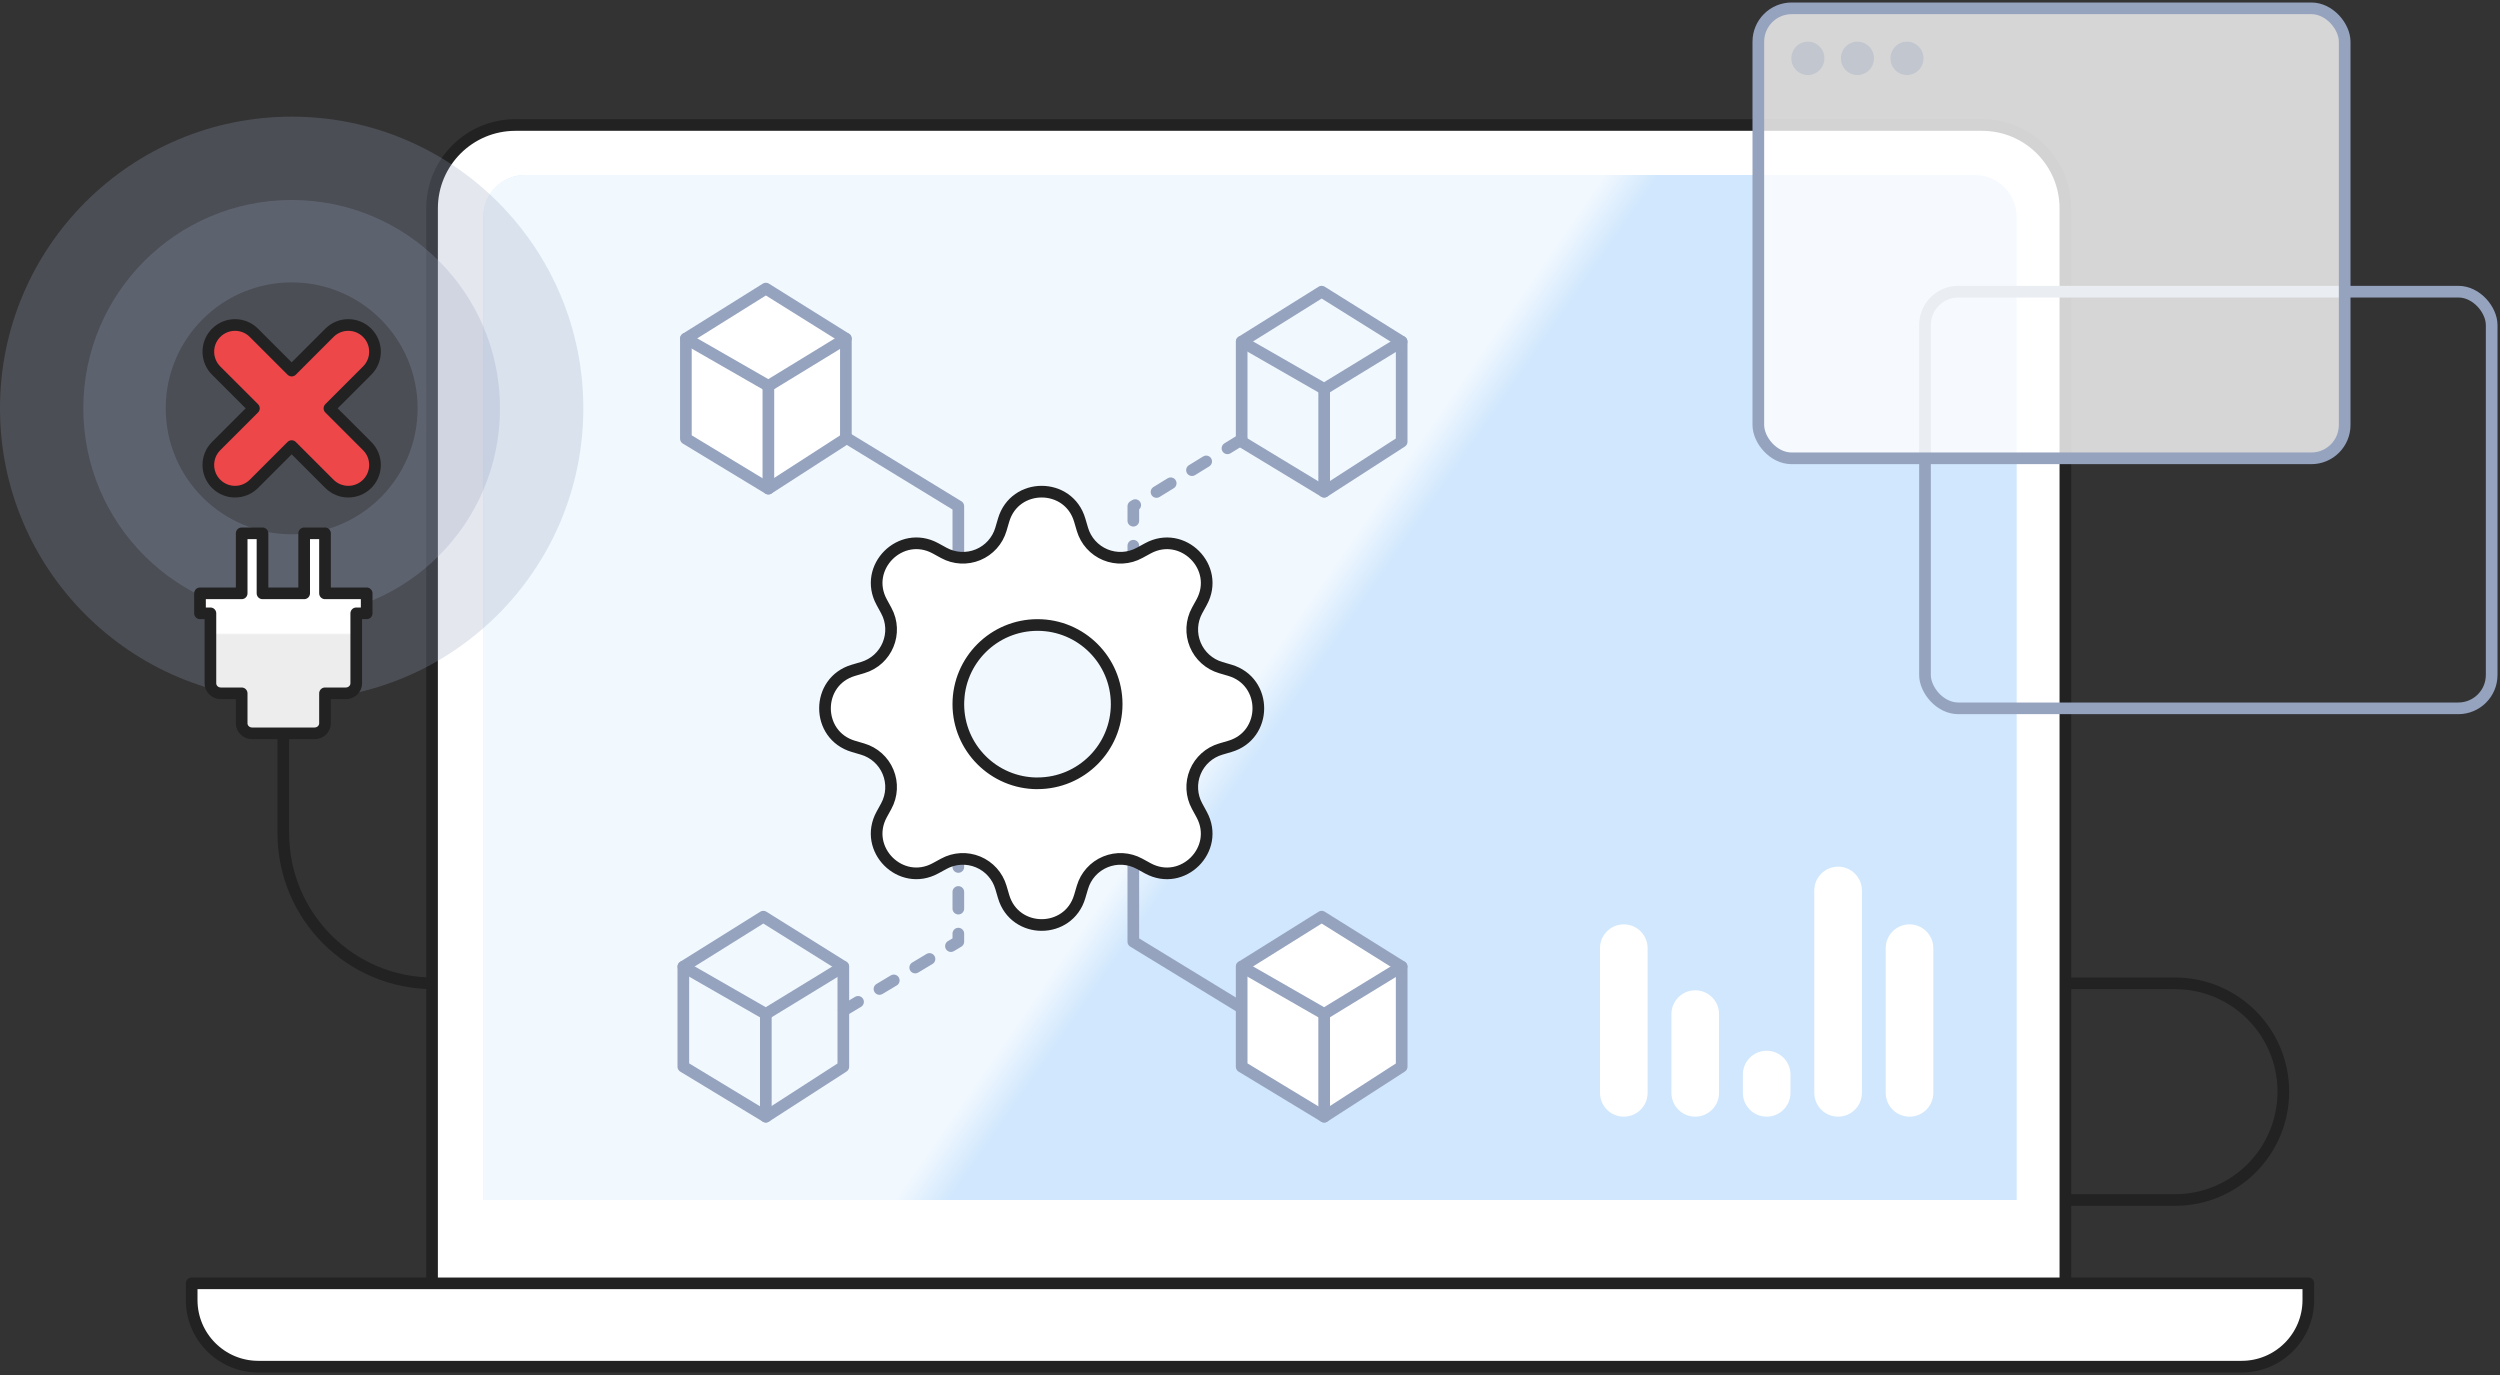 <?xml version="1.0" encoding="UTF-8"?>
<svg width="300px" height="165px" viewBox="0 0 300 165" version="1.1" xmlns="http://www.w3.org/2000/svg" xmlns:xlink="http://www.w3.org/1999/xlink">
    <rect x="0" y="0" width="300" height="165" fill="#333333" stroke="none"/>
    <title>D3A9E7AB-A2B9-4073-9525-28AED9DF6D51</title>
    <defs>
        <linearGradient x1="50%" y1="50%" x2="52.979%" y2="51.386%" id="linearGradient-1">
            <stop stop-color="#FFFFFF" stop-opacity="0.7" offset="0%"></stop>
            <stop stop-color="#FFFFFF" stop-opacity="0" offset="100%"></stop>
        </linearGradient>
        <path d="M40,6 L214,6 C216.761,6 219,8.239 219,11 L219,129 L219,129 L35,129 L35,11 C35,8.239 37.239,6 40,6 Z" id="path-2"></path>
        <linearGradient x1="50%" y1="49.86%" x2="50%" y2="50.732%" id="linearGradient-3">
            <stop stop-color="#000000" stop-opacity="0" offset="0%"></stop>
            <stop stop-color="#000000" stop-opacity="0.07" offset="100%"></stop>
        </linearGradient>
        <path d="M1.25,18 C1.25,18.663 1.81,19.2 2.5,19.2 L5,19.2 L5,22.8 C5,23.463 5.56,24 6.25,24 L13.75,24 C14.44,24 15,23.463 15,22.8 L15,19.2 L17.5,19.2 C18.19,19.2 18.75,18.663 18.75,18 L18.75,9.6 L20,9.6 L20,7.2 L15,7.2 L15,0 L12.5,0 L12.5,7.2 L7.5,7.2 L7.5,0 L5,0 L5,7.2 L0,7.2 L0,9.6 L1.25,9.6 L1.25,18 Z" id="path-4"></path>
    </defs>
    <g id="Nuevo-UI-Menu/Head" stroke="none" stroke-width="1" fill="none" fill-rule="evenodd">
        <g id="Mockup---No-data-screens" transform="translate(-631, -1512)">
            <g id="Servicios" transform="translate(601, 1482)">
                <g id="Top" transform="translate(30, 30)">
                    <g id="No-Service-found" transform="translate(0, 1)">
                        <g id="Base" transform="translate(23, 14)">
                            <path d="M225,103 L238,103 C245.18,103 251,108.82 251,116 C251,123.18 245.18,129 238,129 L225,129 L225,129" id="Path-5" stroke="#222222" stroke-width="1.4" stroke-linejoin="round"></path>
                            <path d="M38.846,0 L214.846,0 C220.369,-1.01453063e-15 224.846,4.477 224.846,10 L224.846,140 L224.846,140 L28.846,140 L28.846,10 C28.846,4.477 33.323,1.01453063e-15 38.846,0 Z" id="Rectangle" stroke="#222222" stroke-width="1.4" fill="#FFFFFF" stroke-linejoin="round"></path>
                            <g id="Rectangle">
                                <use fill="#D0E7FD" xlink:href="#path-2"></use>
                                <use fill="url(#linearGradient-1)" xlink:href="#path-2"></use>
                            </g>
                            <path d="M0,139 L254,139 L254,141 C254,145.418 250.418,149 246,149 L8,149 C3.582,149 5.41083001e-16,145.418 0,141 L0,139 L0,139 Z" id="Rectangle" stroke="#222222" stroke-width="1.4" fill="#FFFFFF" stroke-linejoin="round"></path>
                            <path d="M189,111.088 C190.578,111.088 191.857,112.367 191.857,113.945 L191.857,116.143 C191.857,117.721 190.578,119 189,119 C187.422,119 186.143,117.721 186.143,116.143 L186.143,113.945 C186.143,112.367 187.422,111.088 189,111.088 Z M171.857,95.923 C173.435,95.923 174.714,97.202 174.714,98.78 L174.714,116.143 C174.714,117.721 173.435,119 171.857,119 C170.279,119 169,117.721 169,116.143 L169,98.78 C169,97.202 170.279,95.923 171.857,95.923 Z M206.143,95.923 C207.721,95.923 209,97.202 209,98.78 L209,116.143 C209,117.721 207.721,119 206.143,119 C204.565,119 203.286,117.721 203.286,116.143 L203.286,98.78 C203.286,97.202 204.565,95.923 206.143,95.923 Z M197.571,103.835 C199.149,103.835 200.429,105.114 200.429,106.692 L200.429,116.143 C200.429,117.721 199.149,119 197.571,119 C195.993,119 194.714,117.721 194.714,116.143 L194.714,106.692 C194.714,105.114 195.993,103.835 197.571,103.835 Z M180.429,89 C182.007,89 183.286,90.279 183.286,91.857 L183.286,116.143 C183.286,117.721 182.007,119 180.429,119 C178.851,119 177.571,117.721 177.571,116.143 L177.571,91.857 C177.571,90.279 178.851,89 180.429,89 Z" id="Rectangle-Copy-6" fill="#FFFFFF" transform="translate(189, 104) scale(-1, 1) translate(-189, -104)"></path>
                            <g id="IMG" transform="translate(59, 19.632)" stroke-linejoin="round" stroke-width="1.4">
                                <g id="Group" transform="translate(0.305, 0)" stroke="#95A3BF" stroke-linecap="round">
                                    <polygon id="Polygon" fill="#FFFFFF" points="9.6 0 19.2 6 19.2 18 9.9 24 6.1284311e-15 18 0 6"></polygon>
                                    <path d="M0.013,6 C6.604,9.784 9.9,11.676 9.9,11.676 C9.9,11.676 12.995,9.784 19.187,6" id="Path-100"></path>
                                    <line x1="9.9" y1="11.676" x2="9.9" y2="24" id="Path-33"></line>
                                </g>
                                <g id="Group" transform="translate(67, 0.368)" stroke="#95A3BF" stroke-linecap="round">
                                    <polygon id="Polygon" points="9.6 0 19.2 6 19.2 18 9.9 24 6.1284311e-15 18 0 6"></polygon>
                                    <path d="M0.013,6 C6.604,9.784 9.9,11.676 9.9,11.676 C9.9,11.676 12.995,9.784 19.187,6" id="Path-100"></path>
                                    <line x1="9.9" y1="11.676" x2="9.9" y2="24" id="Path-33"></line>
                                </g>
                                <g id="Group-2" transform="translate(0, 17.868)">
                                    <g id="Lines" transform="translate(19.25, 0)" stroke="#95A3BF" stroke-linecap="round">
                                        <path d="M0.25,0 C0.25,0 4.75,2.75 13.75,8.25 L13.75,31.5" id="Path-34"></path>
                                        <path d="M34.75,0.25 C34.75,0.25 39.083,2.917 47.75,8.25 L47.75,31.5" id="Path-34-Copy" stroke-dasharray="2,3" transform="translate(41.25, 15.875) scale(-1, 1) translate(-41.25, -15.875)"></path>
                                        <path d="M0,37.25 L13.75,45.5 L13.75,68.75" id="Path-34" stroke-dasharray="2,3" transform="translate(6.875, 53) scale(1, -1) translate(-6.875, -53)"></path>
                                        <polyline id="Path-34-Copy" transform="translate(41.252, 52.849) scale(-1, -1) translate(-41.252, -52.849)" points="34.75 37.25 47.755 45.197 47.755 68.447"></polyline>
                                    </g>
                                    <g id="Group-Copy" transform="translate(0, 57.5)" stroke="#95A3BF" stroke-linecap="round">
                                        <polygon id="Polygon" points="9.6 0 19.2 6 19.2 18 9.9 24 6.1284311e-15 18 0 6"></polygon>
                                        <path d="M0.013,6 C6.604,9.784 9.9,11.676 9.9,11.676 C9.9,11.676 12.995,9.784 19.187,6" id="Path-100"></path>
                                        <line x1="9.9" y1="11.676" x2="9.9" y2="24" id="Path-33"></line>
                                    </g>
                                    <g id="Group-Copy-2" transform="translate(67, 57.5)" stroke="#95A3BF" stroke-linecap="round">
                                        <polygon id="Polygon" fill="#FFFFFF" points="9.6 0 19.2 6 19.2 18 9.9 24 6.1284311e-15 18 0 6"></polygon>
                                        <path d="M0.013,6 C6.604,9.784 9.9,11.676 9.9,11.676 C9.9,11.676 12.995,9.784 19.187,6" id="Path-100"></path>
                                        <line x1="9.9" y1="11.676" x2="9.9" y2="24" id="Path-33"></line>
                                    </g>
                                    <path d="M47.566,9.912 C46.224,5.362 39.776,5.362 38.434,9.912 L38.109,11.018 C37.703,12.397 36.694,13.519 35.365,14.069 C34.037,14.62 32.53,14.54 31.267,13.851 L30.26,13.299 C26.09,11.03 21.53,15.59 23.802,19.757 L24.352,20.767 C25.801,23.433 24.426,26.751 21.517,27.609 L20.413,27.934 C15.863,29.276 15.863,35.724 20.413,37.066 L21.517,37.391 C22.897,37.797 24.019,38.806 24.569,40.135 C25.12,41.463 25.04,42.97 24.352,44.233 L23.799,45.24 C21.53,49.41 26.09,53.969 30.257,51.698 L31.267,51.148 C32.53,50.46 34.037,50.38 35.365,50.931 C36.694,51.481 37.703,52.603 38.109,53.983 L38.434,55.087 C39.776,59.638 46.224,59.638 47.566,55.087 L47.891,53.983 C48.297,52.603 49.306,51.481 50.635,50.931 C51.963,50.38 53.47,50.46 54.733,51.148 L55.74,51.701 C59.91,53.969 64.469,49.41 62.198,45.243 L61.648,44.233 C60.96,42.97 60.88,41.463 61.431,40.135 C61.981,38.806 63.103,37.797 64.483,37.391 L65.588,37.066 C70.138,35.724 70.138,29.276 65.588,27.934 L64.483,27.609 C63.103,27.203 61.981,26.194 61.431,24.865 C60.88,23.537 60.96,22.03 61.648,20.767 L62.201,19.76 C64.469,15.59 59.91,11.03 55.743,13.302 L54.733,13.851 C53.47,14.54 51.963,14.62 50.635,14.069 C49.306,13.519 48.297,12.397 47.891,11.018 L47.566,9.912 L47.566,9.912 Z M42.502,41.5 C37.254,41.5 33,37.247 33,32 C33,26.753 37.254,22.5 42.502,22.5 C47.747,22.5 52,26.752 52,31.997 C52,37.242 47.747,41.494 42.502,41.494 L42.502,41.5 Z" id="Shape" stroke="#222222" fill="#FFFFFF"></path>
                                </g>
                            </g>
                        </g>
                        <g id="X" transform="translate(0, 13)">
                            <g id="BAse">
                                <circle id="Oval" fill="#95A3BF" opacity="0.25" cx="35" cy="35" r="35"></circle>
                                <path d="M35,10 C48.807,10 60,21.193 60,35 C60,48.807 48.807,60 35,60 C21.193,60 10,48.807 10,35 C10,21.193 21.193,10 35,10 Z M35,19.884 C26.652,19.884 19.884,26.652 19.884,35 C19.884,43.348 26.652,50.116 35,50.116 C43.348,50.116 50.116,43.348 50.116,35 C50.116,26.652 43.348,19.884 35,19.884 Z" id="Oval-3" fill="#95A3BF" opacity="0.25"></path>
                                <path d="M25.938,25.938 C27.19,24.687 29.218,24.687 30.469,25.938 L35,30.469 L39.531,25.938 C40.782,24.687 42.81,24.687 44.062,25.938 C45.313,27.19 45.313,29.218 44.062,30.469 L39.531,35 L44.062,39.531 C45.266,40.736 45.311,42.661 44.196,43.919 L44.062,44.062 C42.81,45.313 40.782,45.313 39.531,44.062 L35,39.531 L30.469,44.062 C29.218,45.313 27.19,45.313 25.938,44.062 C24.687,42.81 24.687,40.782 25.938,39.531 L30.469,35 L25.938,30.469 C24.734,29.264 24.689,27.339 25.804,26.081 Z" id="Rectangle-3" stroke="#222222" stroke-width="1.4" fill="#ED474A" stroke-linejoin="round"></path>
                            </g>
                            <g id="Top" transform="translate(24, 50)" stroke-linejoin="round">
                                <g id="Path">
                                    <use fill="#FFFFFF" xlink:href="#path-4"></use>
                                    <use stroke="#222222" stroke-width="1.4" fill="url(#linearGradient-3)" xlink:href="#path-4"></use>
                                </g>
                                <path d="M10,24 L10,36 C10,45.941 18.059,54 28,54 L28,54 L28,54" id="Path-4" stroke="#222222" stroke-width="1.4"></path>
                            </g>
                        </g>
                        <g id="Top" transform="translate(211, 0)">
                            <rect id="Rectangle-Copy-8" stroke="#95A3BF" stroke-width="1.4" x="20" y="34" width="68" height="50" rx="4"></rect>
                            <rect id="Rectangle" stroke="#95A3BF" stroke-width="1.4" fill-opacity="0.8" fill="#FFFFFF" x="0" y="0" width="70.36" height="54" rx="4"></rect>
                            <path d="M5.946,8 C7.041,8 7.928,7.105 7.928,6 C7.928,4.895 7.041,4 5.946,4 C4.851,4 3.964,4.895 3.964,6 C3.964,7.105 4.851,8 5.946,8 Z M11.892,8 C12.987,8 13.874,7.105 13.874,6 C13.874,4.895 12.987,4 11.892,4 C10.797,4 9.91,4.895 9.91,6 C9.91,7.105 10.797,8 11.892,8 Z M17.838,8 C18.932,8 19.82,7.105 19.82,6 C19.82,4.895 18.932,4 17.838,4 C16.743,4 15.856,4.895 15.856,6 C15.856,7.105 16.743,8 17.838,8 Z" id="Oval-4" fill="#95A3BF" opacity="0.33"></path>
                        </g>
                    </g>
                </g>
            </g>
        </g>
    </g>
</svg>